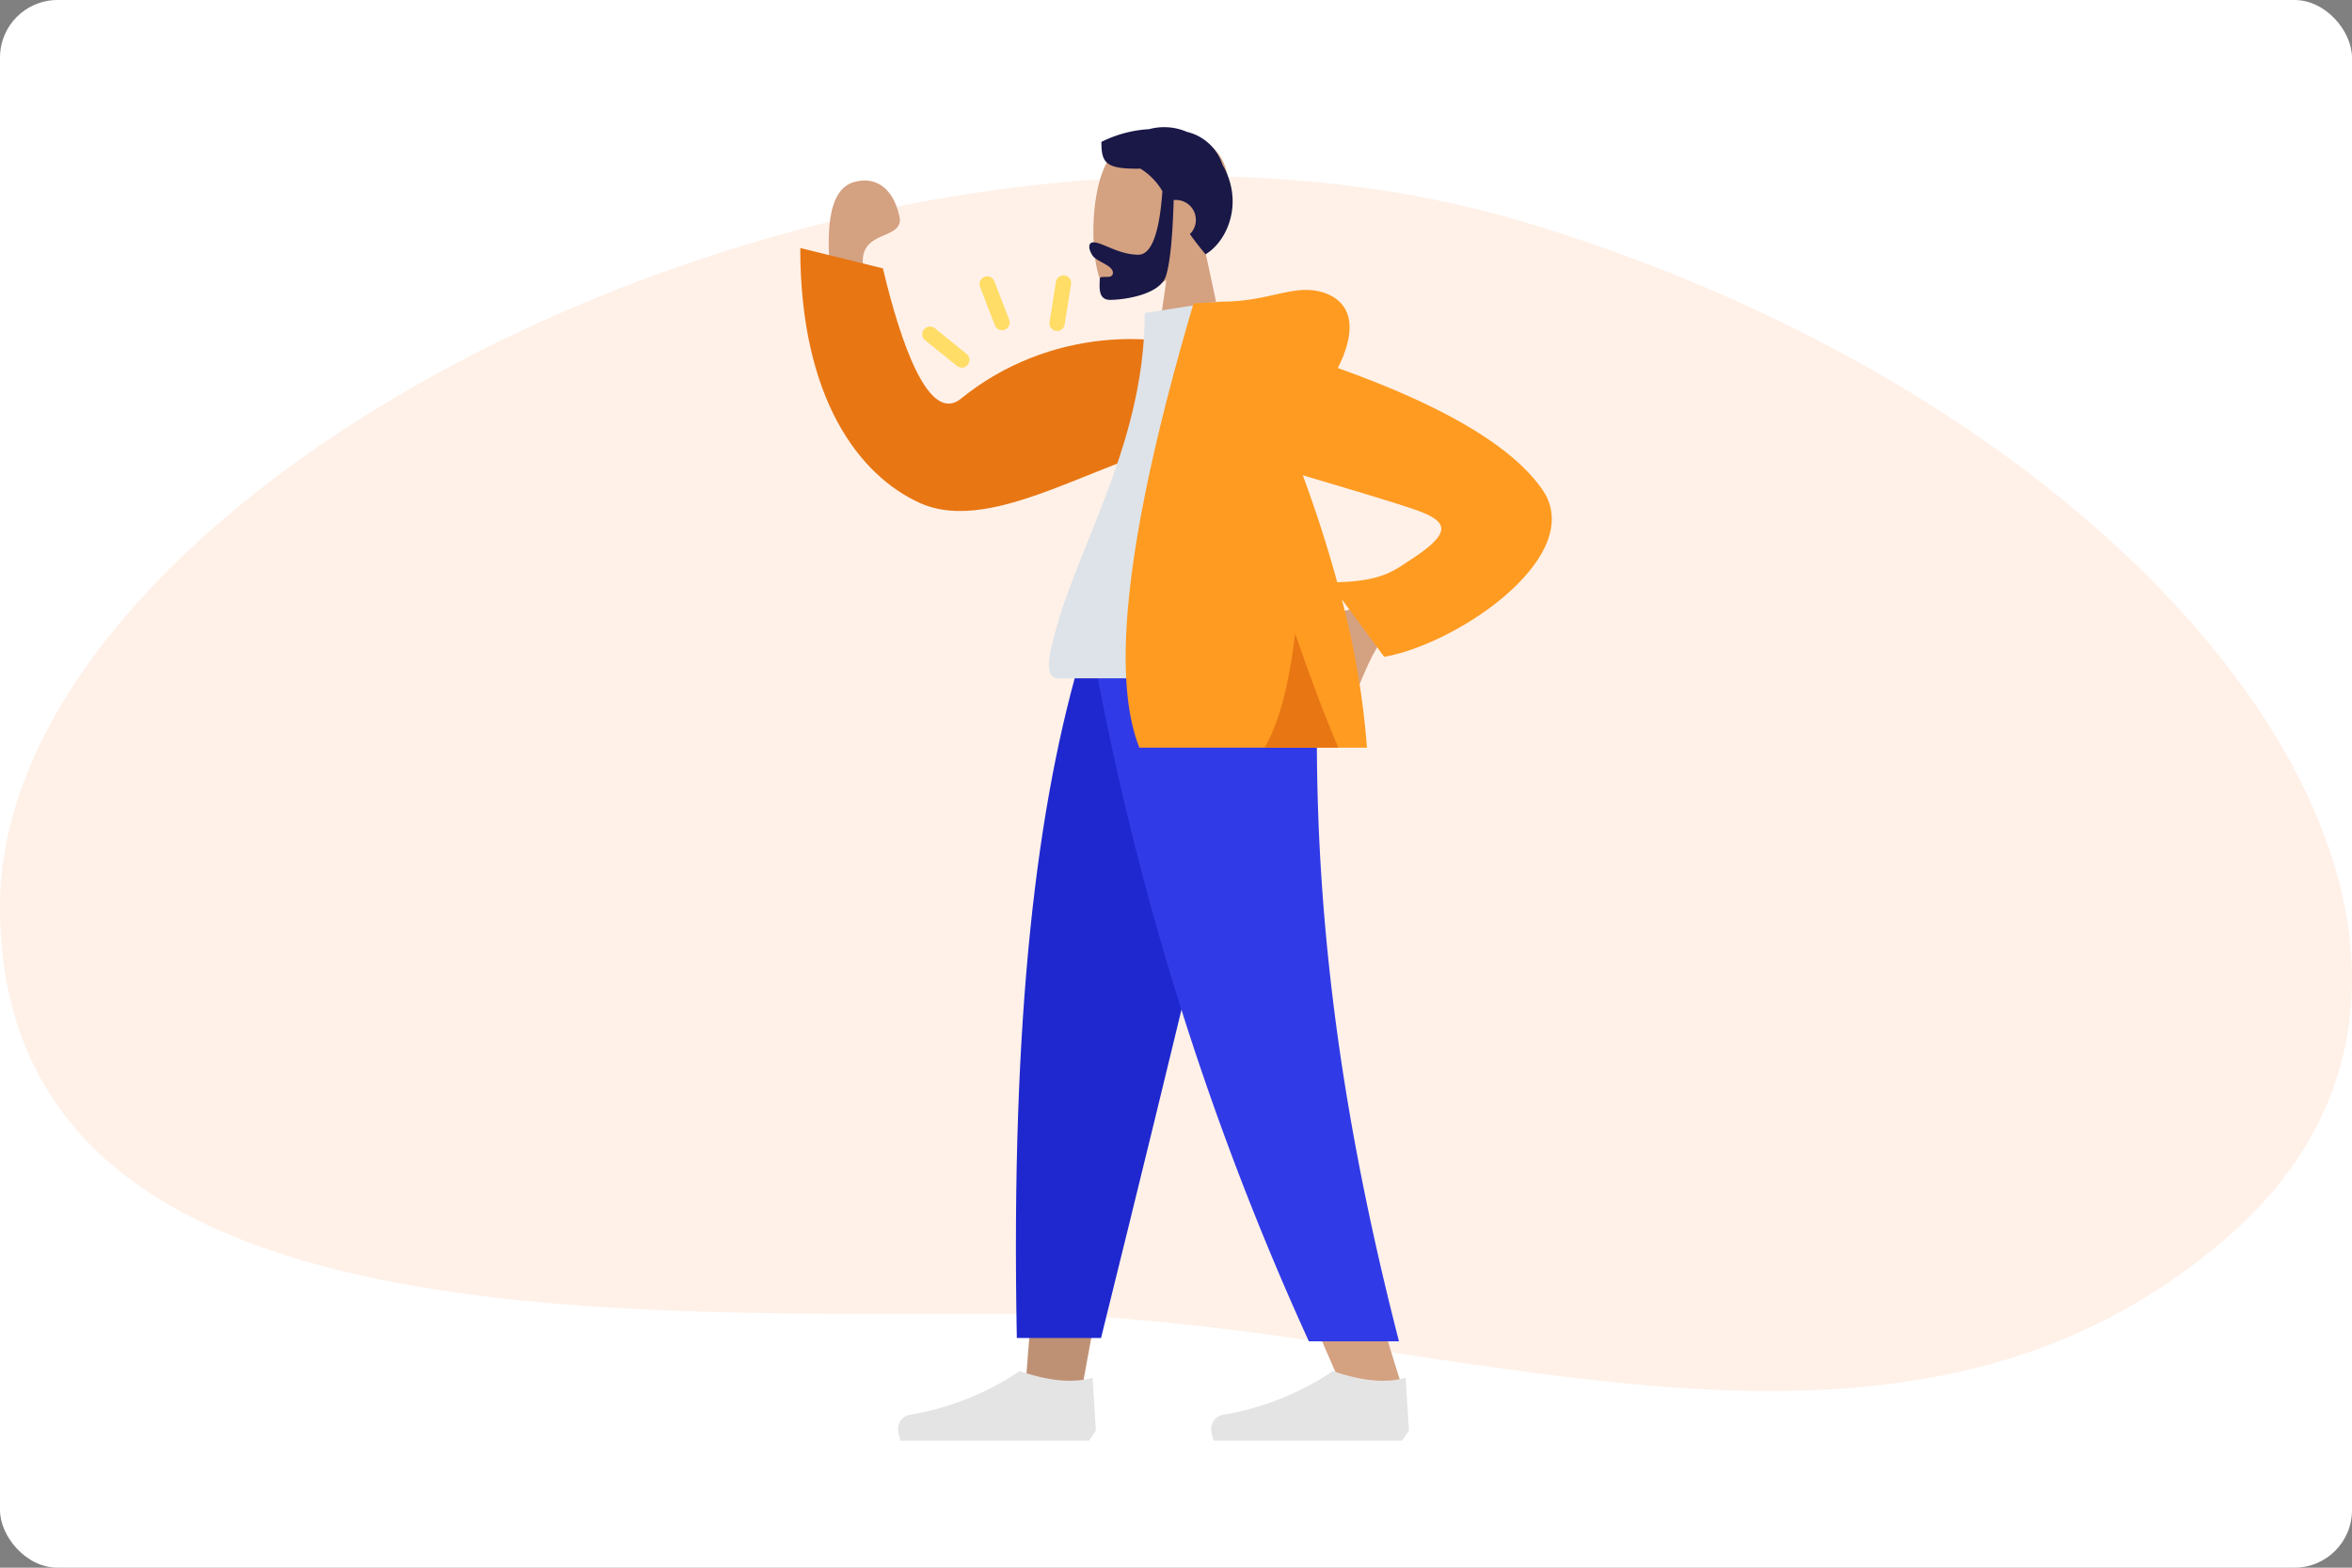 <svg xmlns="http://www.w3.org/2000/svg" xmlns:xlink="http://www.w3.org/1999/xlink" viewBox="0 0 327 218">
  <rect x="0" y="0" width="327" height="218" fill="#808080" stroke="none"/>
  <defs>
    <symbol id="Backdrop" data-name="Backdrop" viewBox="0 0 327 218">
      <rect id="Backdrop-3" data-name="Backdrop" width="327" height="218" rx="8" fill="#fff"/>
    </symbol>
    <symbol id="Blob_2-2" data-name="Blob 2" viewBox="0 0 327 169">
      <path id="Blob" d="M212.32,6.5c89.94,27.07,144.45,100.09,97.4,141s-110.43,10.69-170,10.69S0,161.21,0,101.56,122.38-20.57,212.32,6.5Z" fill="#fff1e8" fill-rule="evenodd"/>
    </symbol>
    <symbol id="Pop" data-name="Pop" viewBox="0 0 31 15.1">
      <path id="_Compound_Path_" data-name="&lt;Compound Path&gt;" d="M15.5,0A1.49,1.49,0,0,1,17,1.36V9.5a1.5,1.5,0,0,1-3,.14V1.5A1.5,1.5,0,0,1,15.5,0Z" fill="#fd6"/>
      <path id="_Compound_Path_2" data-name="&lt;Compound Path&gt;" d="M30.25,5.37a1.51,1.51,0,0,1,.62,1.92l-.07.13-4,6.93A1.5,1.5,0,0,1,24.13,13l.07-.13,4-6.93A1.5,1.5,0,0,1,30.25,5.37Z" fill="#fd6"/>
      <path id="_Compound_Path_3" data-name="&lt;Compound Path&gt;" d="M.75,5.37a1.5,1.5,0,0,1,2,.43l.08.12,4,6.93a1.5,1.5,0,0,1-2.52,1.62l-.08-.12L.2,7.42A1.5,1.5,0,0,1,.75,5.37Z" fill="#fd6"/>
    </symbol>
    <symbol id="Man_Strength" data-name="Man Strength" viewBox="0 0 104.49 182.65">
      <path id="Head-_skin_" data-name="Head-[skin]" d="M42.53,5.11c-2.67,5-2.35,17.58,1.09,18.47,1.38.35,4.3-.52,7.28-2.31L49,34.5h11l-3.8-17.72a12.48,12.48,0,0,0,3.32-9C58.9-2,45.19.14,42.53,5.11Z" fill="#d4a181" fill-rule="evenodd"/>
      <path id="Hair" d="M48.51.28a17,17,0,0,0-6.64,1.77c0,2.93.56,3.8,5.42,3.72a9,9,0,0,1,3.06,3.14q-.63,8.84-3.35,8.83c-2.72,0-5-1.72-6.22-1.72-.87,0-.68,1.09-.1,1.89s2.79,1.31,2.79,2.34c0,.52-.46.58-.91.58h-.25c-.36,0-.67,0-.67.27,0,1-.32,2.92,1.44,2.92s6.88-.65,7.75-3.29c.56-1.71.93-5.24,1.09-10.6l.33,0A2.76,2.76,0,0,1,55,12.87a2.72,2.72,0,0,1-.83,2c.64.9,1.36,1.84,2.18,2.81,3.08-1.85,5.36-7.26,2.35-12.46A6.85,6.85,0,0,0,53.77.66,8,8,0,0,0,48.51.28Z" fill="#191847" fill-rule="evenodd"/>
      <polygon id="Leg-_skin_" data-name="Leg-[skin]" points="64.25 72.65 47.33 130.74 39.36 174.36 31.37 174.36 39.35 72.65 64.25 72.65" fill="#d4a181" fill-rule="evenodd"/>
      <polygon id="Shadow" points="64.25 72.65 47.33 130.74 39.36 174.36 31.37 174.36 39.35 72.65 64.25 72.65" fill-opacity="0.1" fill-rule="evenodd"/>
      <path id="Leg-_skin_2" data-name="Leg-[skin]" d="M72.1,72.65c-1.19,30.18-.72,46.64-.46,49.38s1.78,21.11,12.07,53.25H75.35C61.72,144.45,57,126.08,55.4,122s-6.18-20.51-12.91-49.38Z" fill="#d4a181" fill-rule="evenodd"/>
      <path id="Pant" d="M64.72,72.65q-6.63,30-22.9,95.73H30.11c-.87-45,2.81-74.6,9.19-95.73Z" fill="#1f28cf" fill-rule="evenodd"/>
      <path id="Pant-2" data-name="Pant" d="M72.06,72.65c-1.16,30.18,1.85,59.91,11.18,96.19H70.71A405.22,405.22,0,0,1,40.63,72.65Z" fill="#313ae7" fill-rule="evenodd"/>
      <path id="Shoe" d="M84.63,181.27l-.46-7.37q-4,1.18-10.11-.92a39,39,0,0,1-15.3,6.08,2,2,0,0,0-1.59,2.34,1.36,1.36,0,0,0,0,.17l.3,1.08h26.2Z" fill="#e4e4e4" fill-rule="evenodd"/>
      <path id="Shoe-2" data-name="Shoe" d="M41.1,181.27l-.46-7.37q-4,1.18-10.12-.92a39,39,0,0,1-15.3,6.08,2,2,0,0,0-1.59,2.34,1.36,1.36,0,0,0,0,.17l.31,1.08h26.2Z" fill="#e4e4e4" fill-rule="evenodd"/>
      <path id="Arms-_skin_" data-name="Arms-[skin]" d="M80.68,63.6a23.53,23.53,0,0,1-2.83,2.75c-2.21,1.78-6.7.81-9,.52-.42,3.4,4.45,1.56,3.84,5.88-.06.49-.16,1-.26,1.43l-.1.47c-.72,3.18-1.69,6.09,1.38,8.79.46.4,1.76.59,2.25-1,1.23-3.91,3.69-9.76,4.77-10.78q2.22-2.09,4.26-3.87h0ZM7.62,7.6c-3.59.89-4,6.21-3.47,12.52L3.24,27,7.62,30.3,8.85,20c-1.23-5.85,5.16-4.13,5-7.23C13.2,9.11,11,6.75,7.62,7.6Z" fill="#d4a181" fill-rule="evenodd"/>
      <path id="Coat-Back" d="M57,43.1l2.51-10.83c-9.3-4.38-25-4.38-37.17,5.49C17.9,41.36,14,30.2,11.49,19.64L0,16.81c0,21,8.25,31.64,16.58,35.43C27.32,57.12,43,44.86,57,43.1Z" fill="#e87613" fill-rule="evenodd"/>
      <path id="Shirt" d="M71,76.64H35.82c-1.6,0-1.3-2.32-1.07-3.49,2.68-13.51,13.14-28.07,13.14-47.3L58,24.26C66.42,37.75,69.32,54.36,71,76.64Z" fill="#dde3e9" fill-rule="evenodd"/>
      <path id="Coat-Front" d="M58.8,24.26a5.45,5.45,0,0,0-.94.07l-3.18.18Q41,70.8,47.15,86.29H78.79a114.14,114.14,0,0,0-3.5-20.63l5.9,8c10.48-1.87,28.24-14.16,22-23.23q-6.22-9-28.45-16.93c3-6,1.61-9.39-2.14-10.54C68.64,21.77,65.11,24.26,58.8,24.26ZM69.87,48.41l.36.11Q81.41,51.82,84.91,53c5.21,1.71,6,3.21,0,7.13-2.34,1.52-4,3-10.26,3.15C73.26,58.16,71.62,53.16,69.87,48.41Z" fill="#ff9b21" fill-rule="evenodd"/>
      <path id="Shadow-2" data-name="Shadow" d="M64.55,86.29H74.81q-2.86-6.69-6-15.85Q67.49,81.36,64.55,86.29Z" fill="#e87613" fill-rule="evenodd"/>
      <use width="31" height="15.1" transform="translate(15.34 24.77) rotate(-21) scale(0.71)" xlink:href="#Pop"/>
    </symbol>
  </defs>
  <g id="Individual_Man_Strength" data-name="Individual Man Strength">
    <use width="327" height="218" xlink:href="#Backdrop"/>
    <use id="Blob_2-4" data-name="Blob 2" width="327" height="169" transform="translate(0 24.5)" xlink:href="#Blob_2-2"/>
    <use width="104.49" height="182.65" transform="translate(111.26 17.68)" xlink:href="#Man_Strength"/>
  </g>
</svg>
